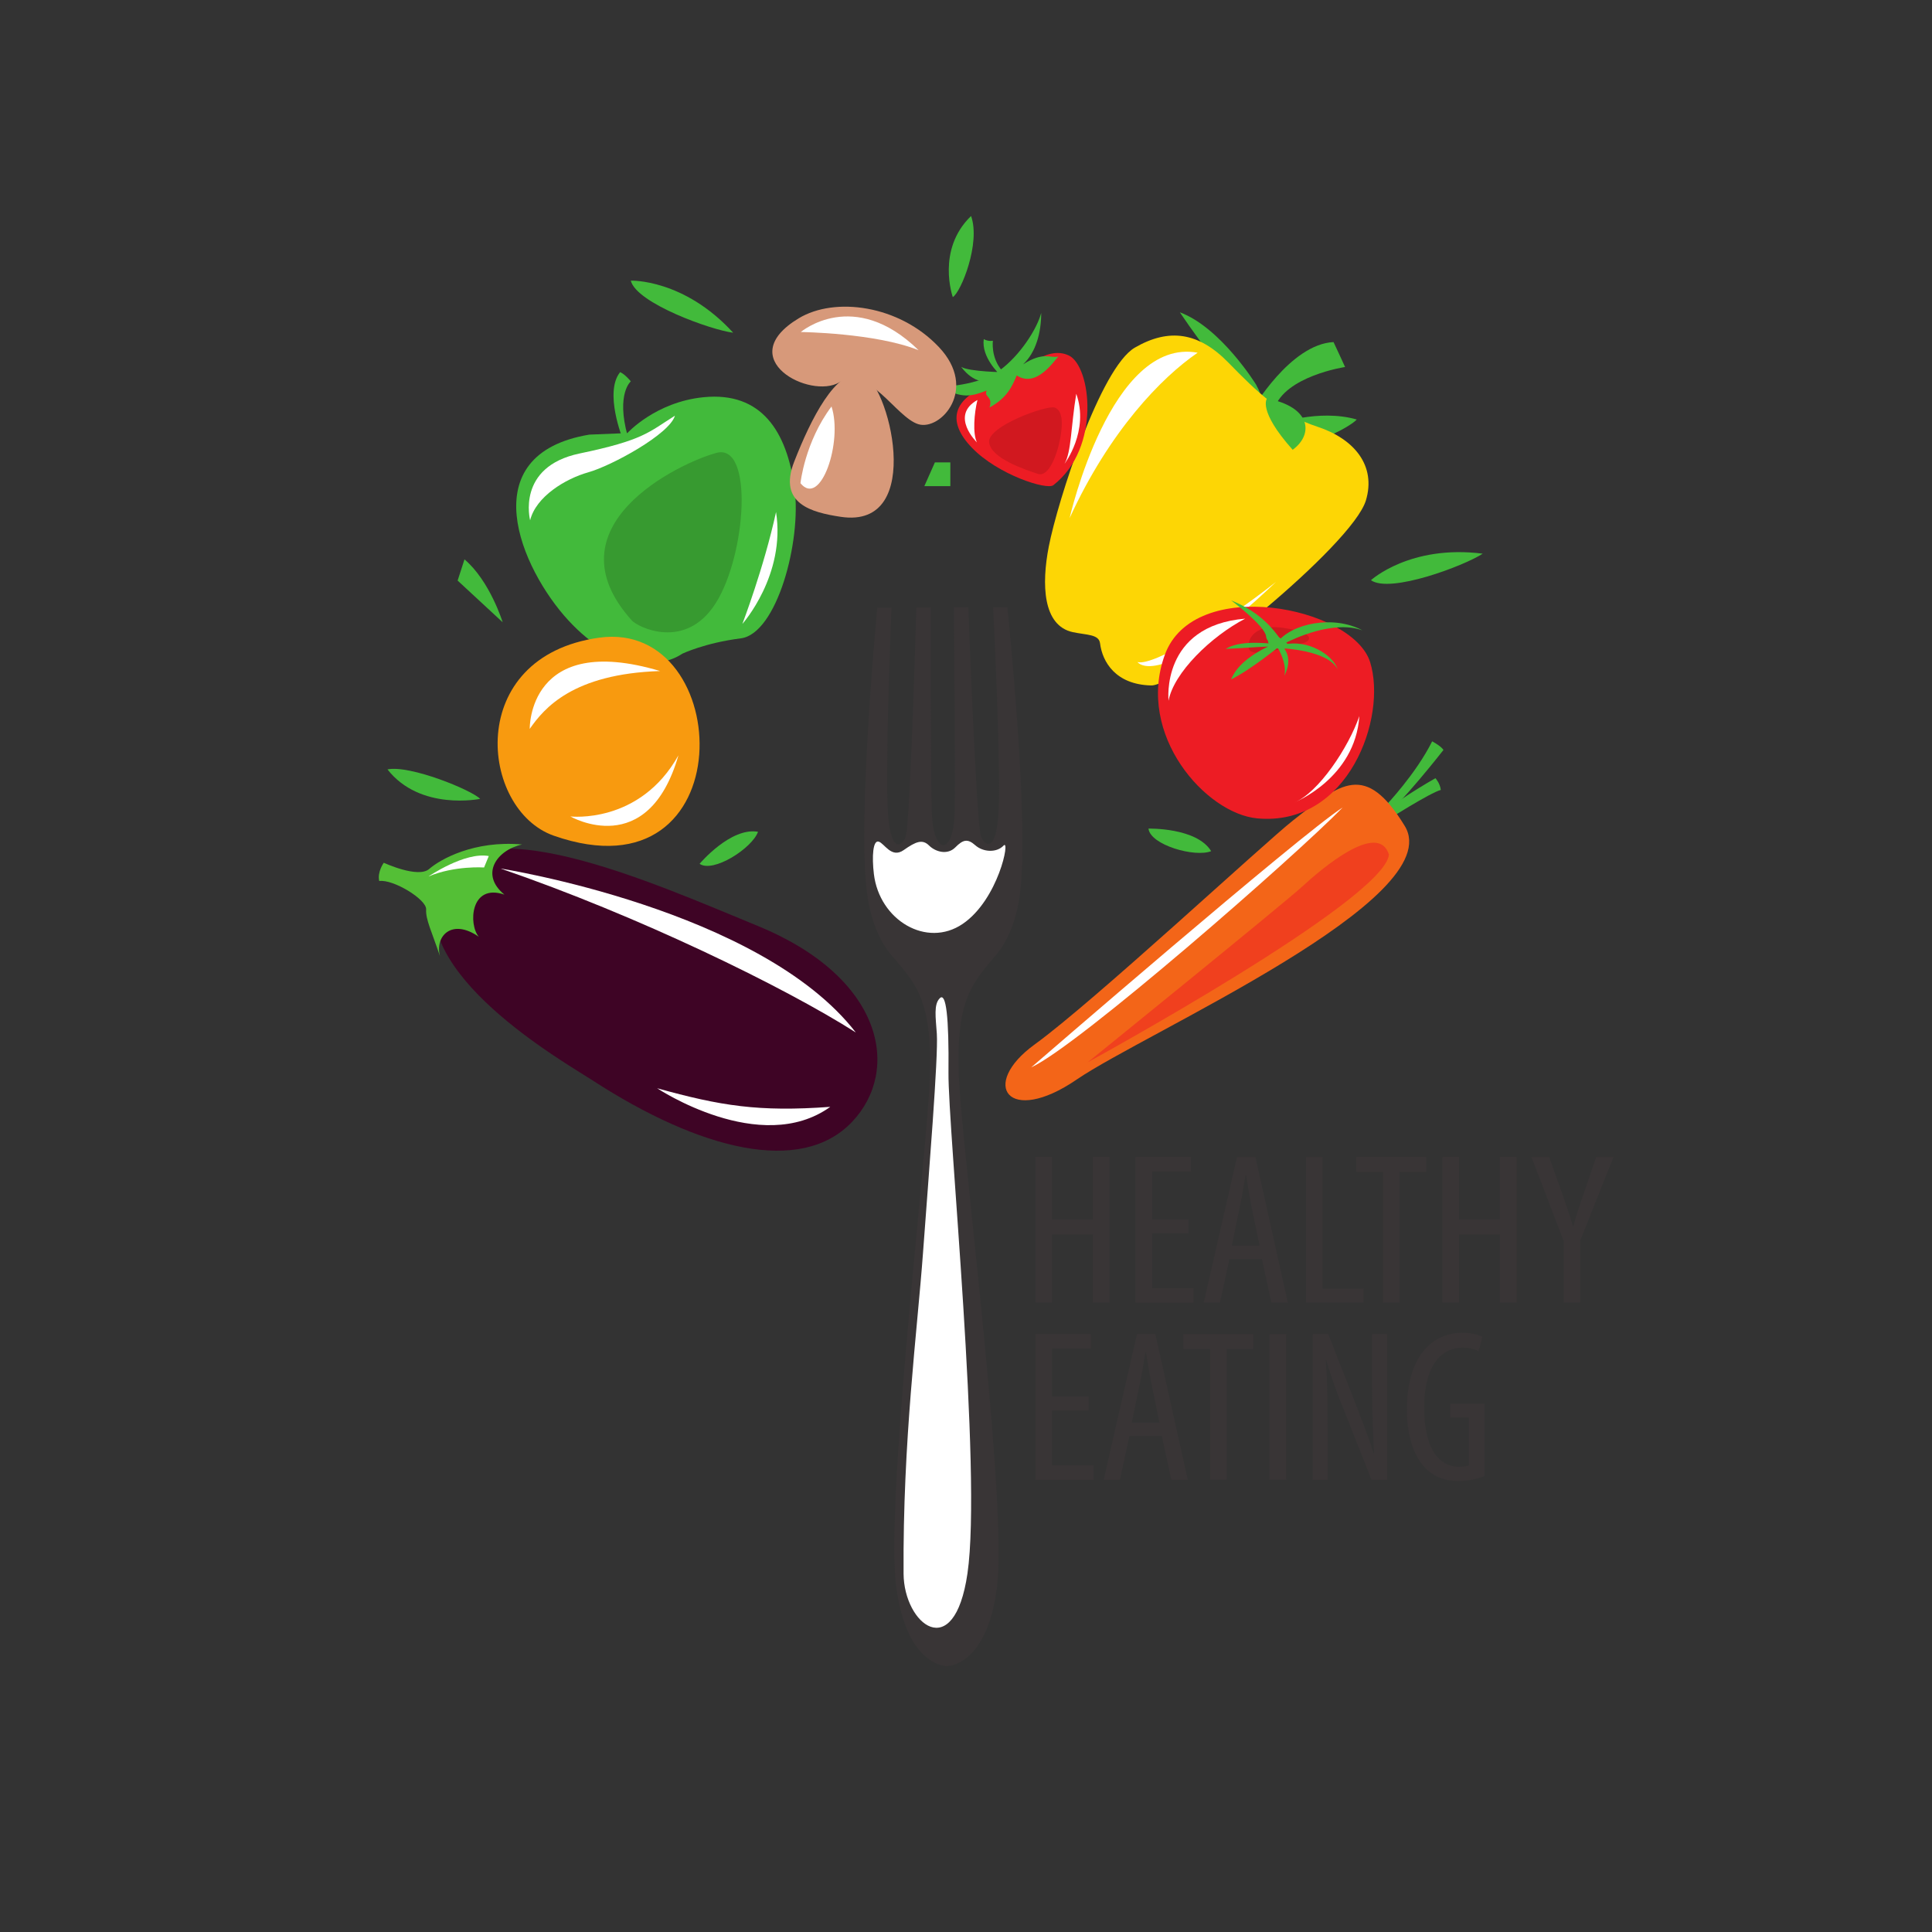 <?xml version="1.0" encoding="UTF-8" standalone="no"?>
<svg
   xmlns:dc="http://purl.org/dc/elements/1.1/"
   xmlns:cc="http://creativecommons.org/ns#"
   xmlns:rdf="http://www.w3.org/1999/02/22-rdf-syntax-ns#"
   xmlns:svg="http://www.w3.org/2000/svg"
   xmlns="http://www.w3.org/2000/svg"
   xmlns:sodipodi="http://sodipodi.sourceforge.net/DTD/sodipodi-0.dtd"
   xmlns:inkscape="http://www.inkscape.org/namespaces/inkscape"
   version="1.1"
   id="svg2"
   xml:space="preserve"
   width="944.88"
   height="944.88"
   viewBox="0 0 944.88 944.88"
   sodipodi:docname="healthy-eating-seeklogo.com.eps"><rect x="0" y="0" width="944.88" height="944.88" fill="#333333" stroke="none"/><defs
     id="defs6" /><sodipodi:namedview
     pagecolor="#ffffff"
     bordercolor="#666666"
     borderopacity="1"
     objecttolerance="10"
     gridtolerance="10"
     guidetolerance="10"
     inkscape:pageopacity="0"
     inkscape:pageshadow="2"
     inkscape:window-width="640"
     inkscape:window-height="480"
     id="namedview4" /><g
     id="g10"
     inkscape:groupmode="layer"
     inkscape:label="ink_ext_XXXXXX"
     transform="matrix(1.333,0,0,-1.333,0,944.88)"><g
       id="g12"
       transform="scale(0.1)"><path
         d="m 4679.76,5531.56 c 0,0 156.99,58.16 298.08,17.69 -16.5,-19.64 -137.69,-92.84 -204.04,-74.26 -66.39,18.55 -94.04,56.57 -94.04,56.57"
         style="fill:#42ba3b;fill-opacity:1;fill-rule:nonzero;stroke:none"
         id="path14" /><path
         d="m 4608.31,5677.53 c 0,0 -129.08,209.24 -279.61,265.08 92.81,-137.74 195.18,-261.45 230.39,-309.52 35.19,-48.09 109.08,-65.51 49.22,44.44"
         style="fill:#42ba3b;fill-opacity:1;fill-rule:nonzero;stroke:none"
         id="path16" /><path
         d="m 4594.28,5585 c 0,0 139.15,240.69 298.39,248.32 14.82,-31.09 42.29,-91.46 42.29,-91.46 0,0 -221.83,-33.26 -259.97,-153.95 -38.16,-120.67 -80.71,-2.91 -80.71,-2.91"
         style="fill:#42ba3b;fill-opacity:1;fill-rule:nonzero;stroke:none"
         id="path18" /><path
         d="m 3936.34,4768.99 c -111.01,23.81 -115.29,175.88 -88.42,314.22 32.45,167.03 189.92,656.92 315.86,729.82 125.96,72.94 234.51,56.12 343.01,-55.01 108.44,-111.18 190.86,-190.41 326.97,-235.38 136.1,-44.92 215.74,-143.47 177.68,-270.15 -49.75,-165.41 -688.25,-681.07 -787.37,-678.97 -131.79,2.83 -179.74,87.55 -188.06,154.5 -4.18,33.74 -49.13,30.15 -99.67,40.97"
         style="fill:#fdd605;fill-opacity:1;fill-rule:nonzero;stroke:none"
         id="path20" /><path
         d="m 4648.56,5626.17 c 0,0 -35.76,-42.51 94.2,-188.04 77.84,57.07 67.44,157.5 -94.2,188.04"
         style="fill:#42ba3b;fill-opacity:1;fill-rule:nonzero;stroke:none"
         id="path22" /><path
         d="m 3924.38,5187.4 c 0,0 150.42,665.54 469.73,606.91 -131.76,-90.02 -323.27,-286.67 -469.73,-606.91"
         style="fill:#ffffff;fill-opacity:1;fill-rule:nonzero;stroke:none"
         id="path24" /><path
         d="m 4173.35,4659.4 c 0,0 78.09,-115.36 508.05,293.83 -199.24,-157.1 -450.82,-309.96 -508.05,-293.83"
         style="fill:#ffffff;fill-opacity:1;fill-rule:nonzero;stroke:none"
         id="path26" /><path
         d="m 3695.91,4860.56 -52.2,-0.22 c 0,0 24.88,-486 21.43,-709.27 -3.26,-208.72 -55.7,-163.57 -66.26,-130.36 -17.31,54.22 -46.18,839.21 -46.18,839.21 l -53.19,-0.2 c 0,0 6.54,-636.78 2.94,-754.73 -3.68,-117.99 -41.3,-118.15 -41.3,-118.15 0,0 -37.57,-0.18 -42.31,117.78 -4.7,117.95 -3.71,754.72 -3.71,754.72 l -53.25,-0.21 c 0,0 -21.9,-785.25 -38.73,-839.63 -10.3,-33.34 -62.34,-78.94 -67.37,129.8 -5.49,223.16 15.12,709.41 15.12,709.41 l -52.19,-0.23 c 0,0 -75.41,-788.34 -36.62,-1054.36 15.87,-109.01 52.66,-181.32 95.96,-228.72 86.2,-103.14 152.59,-162.93 130.04,-505.64 -22.52,-342.7 -158.78,-1509.24 -119.86,-1803.54 38.96,-294.38 186.23,-290.669 186.23,-290.669 0,0 147.26,-2.321 183.63,292.309 36.36,294.65 -110.22,1459.94 -135.77,1802.42 -25.58,342.45 40.24,402.87 125.55,506.76 42.91,47.77 79.08,120.39 93.95,229.53 36.48,266.35 -45.91,1053.99 -45.91,1053.99"
         style="fill:#393536;fill-opacity:1;fill-rule:nonzero;stroke:none"
         id="path28" /><path
         d="m 3206.2,3881.77 c -7.66,64.21 -3.56,124.72 17.51,118.77 21.04,-5.92 46.85,-62.88 91.8,-31.14 44.9,31.73 68.88,40.86 93.03,16.92 24.16,-23.93 67.83,-35.73 96.25,-7.05 28.39,28.62 44.94,33.26 73.58,7.8 28.66,-25.42 78.23,-28.22 103.66,-1.03 25.42,27.15 -18.67,-198.4 -150.44,-287.67 -131.88,-89.22 -305.12,13.65 -325.39,183.4"
         style="fill:#ffffff;fill-opacity:1;fill-rule:nonzero;stroke:none"
         id="path30" /><path
         d="m 3437.19,3295.3 c -4.13,60.45 -11.98,108.13 10.91,130.74 22.95,22.62 33.89,-68.94 31.82,-273.28 -2.13,-204.37 123.62,-1467.24 69.64,-1837.3 -48.82,-334.792 -233.12,-186.21 -234.4,-1.06 -3.22,489.07 50.21,888.23 71.43,1179.06 21.26,290.81 56.28,717.23 50.6,801.84"
         style="fill:#ffffff;fill-opacity:1;fill-rule:nonzero;stroke:none"
         id="path32" /><path
         d="M 3859.79,2843.68 V 2614.5 h 149.86 v 229.18 h 61.07 V 2309.2 h -61.07 v 249.79 H 3859.79 V 2309.2 h -61.08 v 534.48 h 61.08"
         style="fill:#393536;fill-opacity:1;fill-rule:nonzero;stroke:none"
         id="path34" /><path
         d="m 4360.97,2562.96 h -134.02 v -200.63 h 152.26 v -53.13 h -213.32 v 534.48 h 203.8 v -53.13 H 4226.95 V 2614.5 h 134.02 v -51.54"
         style="fill:#393536;fill-opacity:1;fill-rule:nonzero;stroke:none"
         id="path36" /><path
         d="m 4621.07,2518.55 -27.75,135.6 c -7.93,38.07 -15.07,82.47 -21.41,122.13 h -2.38 c -6.35,-40.45 -14.28,-86.44 -22.21,-122.13 l -27.75,-135.6 z m -110.23,-49.17 -34.88,-160.18 h -59.48 l 122.11,534.48 h 67.42 l 118.95,-534.48 h -60.27 l -34.9,160.18 h -118.95"
         style="fill:#393536;fill-opacity:1;fill-rule:nonzero;stroke:none"
         id="path38" /><path
         d="m 4791.58,2843.68 h 61.06 v -482.94 h 149.88 v -51.54 h -210.94 v 534.48"
         style="fill:#393536;fill-opacity:1;fill-rule:nonzero;stroke:none"
         id="path40" /><path
         d="m 5073.9,2788.96 h -97.53 v 54.72 h 256.13 v -54.72 h -97.54 V 2309.2 h -61.06 v 479.76"
         style="fill:#393536;fill-opacity:1;fill-rule:nonzero;stroke:none"
         id="path42" /><path
         d="M 5353.04,2843.68 V 2614.5 h 149.87 v 229.18 h 61.06 V 2309.2 h -61.06 v 249.79 H 5353.04 V 2309.2 h -61.07 v 534.48 h 61.07"
         style="fill:#393536;fill-opacity:1;fill-rule:nonzero;stroke:none"
         id="path44" /><path
         d="m 5736.86,2309.2 v 226 l -118.15,308.48 h 65.02 l 47.58,-134.01 c 12.69,-37.28 27.75,-79.31 39.65,-120.54 h 1.58 c 10.31,41.23 24.59,81.68 38.87,122.91 l 45.19,131.64 h 63.44 l -122.12,-306.1 V 2309.2 h -61.06"
         style="fill:#393536;fill-opacity:1;fill-rule:nonzero;stroke:none"
         id="path46" /><path
         d="m 3993.79,1913.03 h -134 V 1712.4 h 152.24 v -53.13 h -213.32 v 534.48 h 203.81 v -53.14 h -142.73 v -176.04 h 134 v -51.54"
         style="fill:#393536;fill-opacity:1;fill-rule:nonzero;stroke:none"
         id="path48" /><path
         d="m 4253.91,1868.62 -27.76,135.6 c -7.94,38.06 -15.08,82.47 -21.41,122.13 h -2.39 c -6.33,-40.45 -14.26,-86.45 -22.19,-122.13 l -27.76,-135.6 z m -110.24,-49.17 -34.89,-160.18 h -59.47 l 122.12,534.48 h 67.4 l 118.95,-534.48 h -60.26 l -34.9,160.18 h -118.95"
         style="fill:#393536;fill-opacity:1;fill-rule:nonzero;stroke:none"
         id="path50" /><path
         d="m 4439.47,2139.03 h -97.54 v 54.72 h 256.15 v -54.72 h -97.54 v -479.76 h -61.07 v 479.76"
         style="fill:#393536;fill-opacity:1;fill-rule:nonzero;stroke:none"
         id="path52" /><path
         d="m 4718.61,2193.75 v -534.48 h -61.06 v 534.48 h 61.06"
         style="fill:#393536;fill-opacity:1;fill-rule:nonzero;stroke:none"
         id="path54" /><path
         d="m 4816.15,1659.27 v 534.48 h 57.09 l 98.33,-250.59 c 22.21,-57.89 49.96,-128.46 68.2,-186.35 h 1.59 c -4.76,84.06 -7.14,153.04 -7.14,245.83 v 191.11 h 54.73 v -534.48 h -57.11 l -101.51,256.93 c -22.2,53.93 -45.19,114.98 -64.23,181.59 h -1.58 c 4.76,-71.37 6.34,-139.56 6.34,-253.76 v -184.76 h -54.71"
         style="fill:#393536;fill-opacity:1;fill-rule:nonzero;stroke:none"
         id="path56" /><path
         d="m 5446.59,1672.74 c -22.21,-9.51 -61.06,-18.23 -94.36,-18.23 -46.79,0 -90.41,12.69 -126.1,51.54 -38.84,41.24 -65.02,114.98 -64.23,213.32 0.8,208.56 107.06,279.13 201.42,279.13 33.31,0 59.48,-6.33 75.34,-15.06 l -13.48,-52.34 c -14.27,7.14 -32.51,12.69 -61.06,12.69 -66.62,0 -138.77,-53.13 -138.77,-218.87 0,-164.94 62.64,-218.08 126.88,-218.08 20.61,0 32.51,3.18 37.26,6.35 v 174.46 h -68.98 v 50.75 h 126.08 v -265.66"
         style="fill:#393536;fill-opacity:1;fill-rule:nonzero;stroke:none"
         id="path58" /><path
         d="m 2173.82,3124.69 c -107.3,69.61 -683.98,396.5 -566.46,712.53 117.5,316.02 792.05,10.16 1173.09,-146.13 460.98,-189.08 525.71,-528.57 346.05,-718.42 -187.26,-197.89 -559.37,-103.16 -952.68,152.02"
         style="fill:#3e0425;fill-opacity:1;fill-rule:nonzero;stroke:none"
         id="path60" /><path
         d="m 1836.36,3901.85 c 0,0 953.78,-149.34 1303.46,-601.46 -264.19,167.82 -798.65,428.11 -1303.46,601.46"
         style="fill:#ffffff;fill-opacity:1;fill-rule:nonzero;stroke:none"
         id="path62" /><path
         d="m 2411,3095.64 c 0,0 378.9,-252.36 635.27,-68.18 -263.34,-19.38 -403.24,3.91 -635.27,68.18"
         style="fill:#ffffff;fill-opacity:1;fill-rule:nonzero;stroke:none"
         id="path64" /><path
         d="m 1408.09,3922.97 c 0,0 125.84,-58.28 166.44,-22.87 40.63,35.4 165.1,105.8 340.95,89.92 -93.05,-20.35 -155.8,-109.61 -64.8,-183.96 -125.62,42.98 -132.32,-110.58 -93.96,-154.58 -99.65,69.2 -162.2,1.57 -142.39,-71.7 -30.07,90.53 -53.08,134.93 -50.88,171.92 2.18,36.99 -121.26,111.64 -172.04,104.29 -7.89,33.65 16.68,66.98 16.68,66.98"
         style="fill:#54bf36;fill-opacity:1;fill-rule:nonzero;stroke:none"
         id="path66" /><path
         d="m 1572.13,3872.71 c 0,0 133.26,91.18 221.15,74.89 -10.68,-25.96 -17.25,-41.95 -17.25,-41.95 0,0 -107.9,7.53 -203.9,-32.94"
         style="fill:#ffffff;fill-opacity:1;fill-rule:nonzero;stroke:none"
         id="path68" /><path
         d="m 5266.51,4233.23 c 0,0 -185.06,-104.09 -225.74,-162.7 -40.67,-58.64 46.46,7.81 46.46,7.81 0,0 161.91,102.7 198.98,111.75 -2.6,24.48 -19.7,43.14 -19.7,43.14"
         style="fill:#42ba3b;fill-opacity:1;fill-rule:nonzero;stroke:none"
         id="path70" /><path
         d="m 5084.78,4133.4 c 0,0 109.97,115.13 169.72,235.07 35.75,-19.43 41.36,-31.75 41.36,-31.75 0,0 -157.15,-201.45 -226.95,-252.46 -69.81,-51.02 15.87,49.14 15.87,49.14"
         style="fill:#42ba3b;fill-opacity:1;fill-rule:nonzero;stroke:none"
         id="path72" /><path
         d="m 3796.31,3256.49 c -204.44,-148.03 -97.15,-300.87 154.31,-128.68 251.45,172.21 1367.02,662.44 1203.31,930.2 -144.38,236.15 -234,158.55 -410.47,19.76 -104.52,-82.2 -731.62,-665.21 -947.15,-821.28"
         style="fill:#f36518;fill-opacity:1;fill-rule:nonzero;stroke:none"
         id="path74" /><path
         d="m 3783.57,3172.32 c 0,0 987.94,854.88 1142.63,953.5 -174.07,-178.79 -970.56,-875.14 -1142.63,-953.5"
         style="fill:#ffffff;fill-opacity:1;fill-rule:nonzero;stroke:none"
         id="path76" /><path
         d="m 3991.19,3191.23 c 0,0 1089.38,594.46 1104.79,761.9 -39.81,125.22 -249.12,-53.7 -318.36,-117.55 -69.26,-63.82 -786.43,-644.35 -786.43,-644.35"
         style="fill:#f0401e;fill-opacity:1;fill-rule:nonzero;stroke:none"
         id="path78" /><path
         d="m 2503.5,4690.05 c -79.77,-53.39 -244.05,-66.49 -418.16,122.21 -174.13,188.73 -357.24,608.77 76.69,681.5 139.7,5.7 139.7,5.7 139.7,5.7 0,0 103.5,114.14 279.91,131.57 212.48,21.02 305.65,-125.61 333.49,-333.72 26.15,-195.23 -65.16,-534.29 -197.24,-551.02 -132.08,-16.73 -214.39,-56.24 -214.39,-56.24"
         style="fill:#42ba3b;fill-opacity:1;fill-rule:nonzero;stroke:none"
         id="path80" /><path
         d="m 1945.02,5179.44 c 0,0 -52.07,196.38 181.85,245.18 233.94,48.84 252.31,77.52 349.4,138.61 -19.6,-68.1 -233.29,-183.94 -317.54,-207.61 -84.3,-23.66 -192.45,-89.29 -213.71,-176.18"
         style="fill:#ffffff;fill-opacity:1;fill-rule:nonzero;stroke:none"
         id="path82" /><path
         d="m 2723.71,4799.21 c 0,0 159.79,179.18 123.56,410.54 -44.5,-204.03 -123.56,-410.54 -123.56,-410.54"
         style="fill:#ffffff;fill-opacity:1;fill-rule:nonzero;stroke:none"
         id="path84" /><path
         d="m 2284.53,5478.88 c 0,0 -68.85,170.8 -9.25,244.18 18.37,-8.08 39.07,-33.79 39.07,-33.79 0,0 -54.25,-45.79 -11.76,-199.67 -18.06,-10.72 -18.06,-10.72 -18.06,-10.72"
         style="fill:#42ba3b;fill-opacity:1;fill-rule:nonzero;stroke:none"
         id="path86" /><path
         d="m 2318.13,4811.9 c 21.82,-24.26 196.46,-112.44 307.96,63.66 111.51,176.11 139.87,587.83 2.82,551.25 -137.07,-36.58 -621.83,-269.2 -310.78,-614.91"
         style="fill:#379a30;fill-opacity:1;fill-rule:nonzero;stroke:none"
         id="path88" /><path
         d="m 3864.73,5308.29 c -24,-18.77 -202.58,37.85 -298.57,137.06 -95.97,99.22 -77.27,192.03 110.25,247.59 66.57,23.16 158.76,132.76 245.49,90.92 80.32,-38.76 119.27,-337.6 -57.17,-475.57"
         style="fill:#ed1c24;fill-opacity:1;fill-rule:nonzero;stroke:none"
         id="path90" /><path
         d="m 3451.06,5669.06 c 0,0 137.81,3.33 215,59.25 77.19,55.92 139.05,154.53 154.11,212.09 -0.03,-71.13 -18.75,-144.24 -66.55,-188.75 75.45,48.1 99.16,21.48 129.61,28.6 -16.93,-16.65 -80.92,-116.63 -152.91,-69.28 -16.72,-39.93 -35.02,-82.28 -99.92,-117.75 14.16,42.3 -21.84,37.19 -10.43,62.3 -55.06,-21.39 -89.76,-31.37 -168.91,13.54"
         style="fill:#42ba3b;fill-opacity:1;fill-rule:nonzero;stroke:none"
         id="path92" /><path
         d="m 3666.51,5715.97 c 0,0 -66.68,62.18 -57.16,128.18 17.28,-9.67 33.55,-5.88 33.55,-5.88 0,0 -8.73,-61.43 33.89,-110.28 11.53,-16.67 -10.28,-12.02 -10.28,-12.02"
         style="fill:#42ba3b;fill-opacity:1;fill-rule:nonzero;stroke:none"
         id="path94" /><path
         d="m 3526.73,5742.35 c 0,0 49.13,-74.72 120.23,-49.08 41.45,29.25 41.45,29.25 41.45,29.25 0,0 -133.28,1.69 -161.68,19.83"
         style="fill:#42ba3b;fill-opacity:1;fill-rule:nonzero;stroke:none"
         id="path96" /><path
         d="m 3584.33,5465.2 c 0,0 -101.11,98.31 1.86,155.7 -12.18,-49.2 -17.84,-123.07 -1.86,-155.7"
         style="fill:#ffffff;fill-opacity:1;fill-rule:nonzero;stroke:none"
         id="path98" /><path
         d="m 3905.71,5386.92 c 0,0 91.72,120.2 43.02,256.7 -20.06,-121.38 -17.45,-212.13 -43.02,-256.7"
         style="fill:#ffffff;fill-opacity:1;fill-rule:nonzero;stroke:none"
         id="path100" /><path
         d="m 3884.17,5454.29 c -6.11,-25.38 -34.18,-119.08 -76.72,-104.46 -42.53,14.63 -171.22,55.26 -178.42,115.37 -7.18,60.12 213.23,137.44 240.3,128.02 27.07,-9.4 35.46,-53.27 14.84,-138.93"
         style="fill:#d1181f;fill-opacity:1;fill-rule:nonzero;stroke:none"
         id="path102" /><path
         d="m 3083.99,5192.28 c -104.74,16 -230.96,46.81 -170.03,202.55 60.93,155.74 152.63,340.19 248.16,320.62 95.53,-19.55 239.59,-571.65 -78.13,-523.17"
         style="fill:#d7997a;fill-opacity:1;fill-rule:nonzero;stroke:none"
         id="path104" /><path
         d="m 2930.4,5920.52 c 132.42,79.98 368.28,48.97 514.22,-105.35 145.95,-154.31 6.58,-308.25 -75.37,-283.16 -81.96,25.09 -182.6,218.12 -289.5,153.8 -106.91,-64.3 -395.48,86.04 -149.35,234.71"
         style="fill:#d7997a;fill-opacity:1;fill-rule:nonzero;stroke:none"
         id="path106" /><path
         d="m 2938.13,5870.2 c 0,0 194.05,165.55 432.19,-66.75 -158.51,63.58 -432.19,66.75 -432.19,66.75"
         style="fill:#ffffff;fill-opacity:1;fill-rule:nonzero;stroke:none"
         id="path108" /><path
         d="m 2936.87,5315.48 c 0,0 15.62,151 113.88,281.49 42.09,-128.61 -39.45,-372.67 -113.88,-281.49"
         style="fill:#ffffff;fill-opacity:1;fill-rule:nonzero;stroke:none"
         id="path110" /><path
         d="m 4613.56,4085.69 c -189.34,17.05 -446.66,306.67 -340,600 106.68,293.34 690,176.68 753.34,-26.66 63.34,-203.34 -80,-603.34 -413.34,-573.34"
         style="fill:#ed1c24;fill-opacity:1;fill-rule:nonzero;stroke:none"
         id="path112" /><path
         d="m 4587.31,4700.49 c -19.29,13.95 -5.03,103.13 120.61,84.38 125.64,-18.75 104.45,-52.46 61.93,-58.73 -42.54,-6.27 -146.89,-51.42 -182.54,-25.65"
         style="fill:#cf181f;fill-opacity:1;fill-rule:nonzero;stroke:none"
         id="path114" /><path
         d="m 4693.54,4749.03 c -32.79,17.66 -61.64,-18.34 -21.64,-35 40,-16.66 86.61,0 21.64,35"
         style="fill:#42ba3b;fill-opacity:1;fill-rule:nonzero;stroke:none"
         id="path116" /><path
         d="m 4516.9,4885.69 c 0,0 124.59,-93.81 128.13,-131.9 3.53,-38.1 65.15,-26.42 48.51,-4.76 -16.64,21.66 -63.3,91.66 -176.64,136.66"
         style="fill:#42ba3b;fill-opacity:1;fill-rule:nonzero;stroke:none"
         id="path118" /><path
         d="m 4696.39,4719.03 c 0.01,0 3.72,2.13 10.46,5.63 39.74,20.72 184.82,89.52 291.71,51.03 -105,56.68 -259.52,26.59 -313.08,-45.04 3.08,-13.28 -120.24,18.69 -188.58,-23.12 75,3.16 158.97,11.44 192.23,8.16 33.26,-3.26 21.11,23.34 21.11,23.34 0,0 -155,-46.67 -193.34,-143.34 71.66,35 179.49,123.34 179.49,123.34"
         style="fill:#42ba3b;fill-opacity:1;fill-rule:nonzero;stroke:none"
         id="path120" /><path
         d="m 4702.74,4709.87 c 0,0 170,-6.25 205.41,-77.92 -17.5,54.17 -109.56,111.11 -196.66,91.81 -15.1,-4.73 -8.75,-13.89 -8.75,-13.89"
         style="fill:#42ba3b;fill-opacity:1;fill-rule:nonzero;stroke:none"
         id="path122" /><path
         d="m 4689.13,4709.79 c 0,0 34.09,-57.01 22.84,-101.17 19.58,37.91 20.42,74.16 -2.08,102.91 -2.92,-1.66 -20.76,-1.74 -20.76,-1.74"
         style="fill:#42ba3b;fill-opacity:1;fill-rule:nonzero;stroke:none"
         id="path124" /><path
         d="m 4287.31,4517.37 c 0,0 -30,275 281.25,301.25 -125,-64.83 -262.53,-198.68 -281.25,-301.25"
         style="fill:#ffffff;fill-opacity:1;fill-rule:nonzero;stroke:none"
         id="path126" /><path
         d="m 4747.74,4143.62 c 0,0 224.57,88.75 239.57,317.5 -38.75,-113.75 -150.41,-282.5 -239.57,-317.5"
         style="fill:#ffffff;fill-opacity:1;fill-rule:nonzero;stroke:none"
         id="path128" /><path
         d="m 1704.17,5036.11 -25.15,-77.83 165.27,-153 c 0,0 -46.6,151.48 -140.12,230.83"
         style="fill:#42ba3b;fill-opacity:1;fill-rule:nonzero;stroke:none"
         id="path130" /><path
         d="m 5029.95,4959.69 c 0,0 143.32,131.3 410,97.32 -66.67,-44 -340,-147.32 -410,-97.32"
         style="fill:#42ba3b;fill-opacity:1;fill-rule:nonzero;stroke:none"
         id="path132" /><path
         d="m 2314.35,6058.68 c 0,0 194.23,7.4 375.6,-191.04 -79.3,9.59 -354.57,107.62 -375.6,191.04"
         style="fill:#42ba3b;fill-opacity:1;fill-rule:nonzero;stroke:none"
         id="path134" /><path
         d="m 1761.65,4157.4 c 0,0 -220,-45.45 -340,108.09 83.34,16.87 310,-76.39 340,-108.09"
         style="fill:#42ba3b;fill-opacity:1;fill-rule:nonzero;stroke:none"
         id="path136" /><path
         d="m 3430.05,5391.87 -38.7,-87.15 h 95.36 v 87.15 h -56.66"
         style="fill:#42ba3b;fill-opacity:1;fill-rule:nonzero;stroke:none"
         id="path138" /><path
         d="m 4213.69,4048.27 c 0,0 176.67,4.49 230,-82.75 -60,-23.91 -223.33,22.75 -230,82.75"
         style="fill:#42ba3b;fill-opacity:1;fill-rule:nonzero;stroke:none"
         id="path140" /><path
         d="m 2566.79,3919.15 c 0,0 113.69,135.3 214.37,117.44 -21.84,-60.78 -165.02,-152.2 -214.37,-117.44"
         style="fill:#42ba3b;fill-opacity:1;fill-rule:nonzero;stroke:none"
         id="path142" /><path
         d="m 3495.75,5998.32 c 0,0 -61.59,173.39 67,297.52 35.72,-98.81 -36.51,-278.86 -67,-297.52"
         style="fill:#42ba3b;fill-opacity:1;fill-rule:nonzero;stroke:none"
         id="path144" /><path
         d="m 2032.16,4022.14 c -272.19,95.06 -329.87,658.08 166.71,726.68 499.54,69 533.46,-971.19 -166.71,-726.68"
         style="fill:#f89a0f;fill-opacity:1;fill-rule:nonzero;stroke:none"
         id="path146" /><path
         d="m 1943.58,4414.25 c 0,0 -7.5,357.03 478.3,212.14 -321.36,-10.37 -425.99,-137.4 -478.3,-212.14"
         style="fill:#ffffff;fill-opacity:1;fill-rule:nonzero;stroke:none"
         id="path148" /><path
         d="m 2092.67,4092.88 c 0,0 284.36,-164.41 396.46,224.2 -141.98,-254.08 -396.46,-224.2 -396.46,-224.2"
         style="fill:#ffffff;fill-opacity:1;fill-rule:nonzero;stroke:none"
         id="path150" /></g></g></svg>
